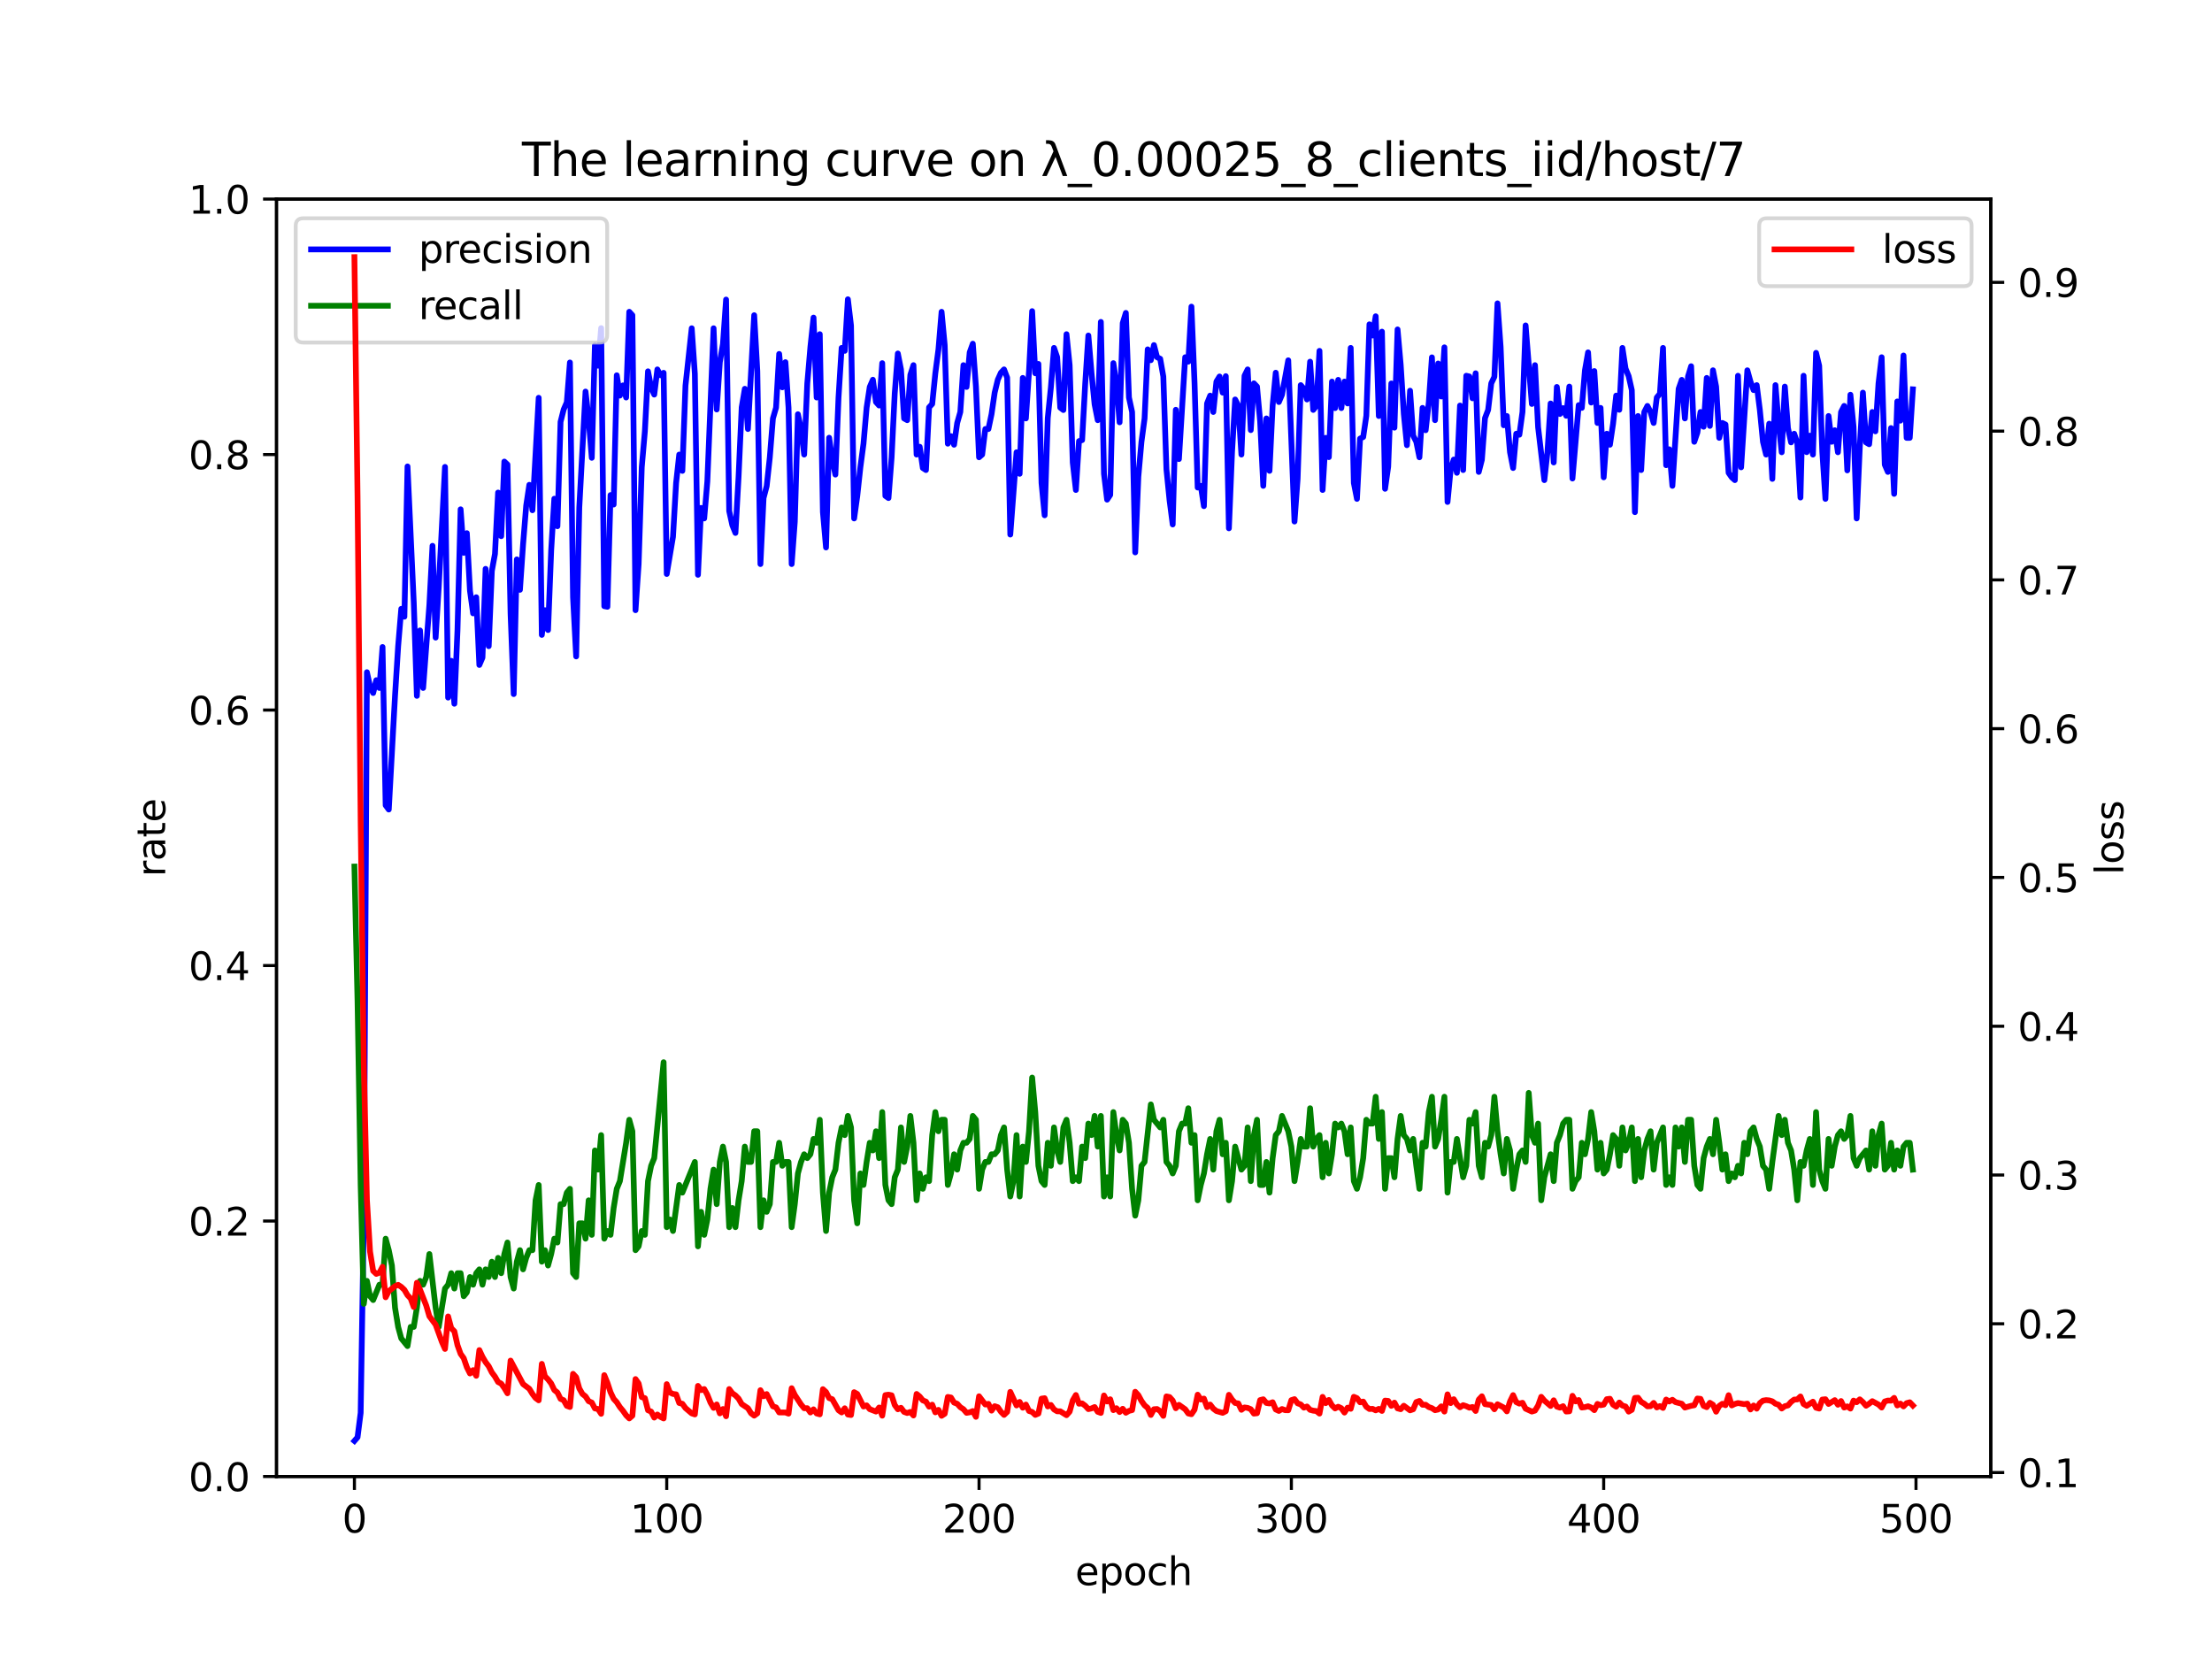 <?xml version="1.0" encoding="utf-8" standalone="no"?>
<!DOCTYPE svg PUBLIC "-//W3C//DTD SVG 1.1//EN"
  "http://www.w3.org/Graphics/SVG/1.1/DTD/svg11.dtd">
<svg xmlns:xlink="http://www.w3.org/1999/xlink" width="576pt" height="432pt" viewBox="0 0 576 432" xmlns="http://www.w3.org/2000/svg" version="1.1">
 <defs>
  <style type="text/css">*{stroke-linejoin: round; stroke-linecap: butt}</style>
 </defs>
 <g id="figure_1">
  <g id="patch_1">
   <path d="M 0 432 
L 576 432 
L 576 0 
L 0 0 
z
" style="fill: #ffffff"/>
  </g>
  <g id="axes_1">
   <g id="patch_2">
    <path d="M 72 384.48 
L 518.4 384.48 
L 518.4 51.84 
L 72 51.84 
z
" style="fill: #ffffff"/>
   </g>
   <g id="matplotlib.axis_1">
    <g id="xtick_1">
     <g id="line2d_1">
      <defs>
       <path id="me4426c4f60" d="M 0 0 
L 0 3.5 
" style="stroke: #000000; stroke-width: 0.8"/>
      </defs>
      <g>
       <use xlink:href="#me4426c4f60" x="92.291" y="384.48" style="stroke: #000000; stroke-width: 0.8"/>
      </g>
     </g>
     <g id="text_1">
      <!-- 0 -->
      <g transform="translate(89.11 399.078) scale(0.1 -0.1)">
       <defs>
        <path id="DejaVuSans-30" d="M 2034 4250 
Q 1547 4250 1301 3770 
Q 1056 3291 1056 2328 
Q 1056 1369 1301 889 
Q 1547 409 2034 409 
Q 2525 409 2770 889 
Q 3016 1369 3016 2328 
Q 3016 3291 2770 3770 
Q 2525 4250 2034 4250 
z
M 2034 4750 
Q 2819 4750 3233 4129 
Q 3647 3509 3647 2328 
Q 3647 1150 3233 529 
Q 2819 -91 2034 -91 
Q 1250 -91 836 529 
Q 422 1150 422 2328 
Q 422 3509 836 4129 
Q 1250 4750 2034 4750 
z
" transform="scale(0.016)"/>
       </defs>
       <use xlink:href="#DejaVuSans-30"/>
      </g>
     </g>
    </g>
    <g id="xtick_2">
     <g id="line2d_2">
      <g>
       <use xlink:href="#me4426c4f60" x="173.617" y="384.48" style="stroke: #000000; stroke-width: 0.8"/>
      </g>
     </g>
     <g id="text_2">
      <!-- 100 -->
      <g transform="translate(164.073 399.078) scale(0.1 -0.1)">
       <defs>
        <path id="DejaVuSans-31" d="M 794 531 
L 1825 531 
L 1825 4091 
L 703 3866 
L 703 4441 
L 1819 4666 
L 2450 4666 
L 2450 531 
L 3481 531 
L 3481 0 
L 794 0 
L 794 531 
z
" transform="scale(0.016)"/>
       </defs>
       <use xlink:href="#DejaVuSans-31"/>
       <use xlink:href="#DejaVuSans-30" x="63.623"/>
       <use xlink:href="#DejaVuSans-30" x="127.246"/>
      </g>
     </g>
    </g>
    <g id="xtick_3">
     <g id="line2d_3">
      <g>
       <use xlink:href="#me4426c4f60" x="254.943" y="384.48" style="stroke: #000000; stroke-width: 0.8"/>
      </g>
     </g>
     <g id="text_3">
      <!-- 200 -->
      <g transform="translate(245.4 399.078) scale(0.1 -0.1)">
       <defs>
        <path id="DejaVuSans-32" d="M 1228 531 
L 3431 531 
L 3431 0 
L 469 0 
L 469 531 
Q 828 903 1448 1529 
Q 2069 2156 2228 2338 
Q 2531 2678 2651 2914 
Q 2772 3150 2772 3378 
Q 2772 3750 2511 3984 
Q 2250 4219 1831 4219 
Q 1534 4219 1204 4116 
Q 875 4013 500 3803 
L 500 4441 
Q 881 4594 1212 4672 
Q 1544 4750 1819 4750 
Q 2544 4750 2975 4387 
Q 3406 4025 3406 3419 
Q 3406 3131 3298 2873 
Q 3191 2616 2906 2266 
Q 2828 2175 2409 1742 
Q 1991 1309 1228 531 
z
" transform="scale(0.016)"/>
       </defs>
       <use xlink:href="#DejaVuSans-32"/>
       <use xlink:href="#DejaVuSans-30" x="63.623"/>
       <use xlink:href="#DejaVuSans-30" x="127.246"/>
      </g>
     </g>
    </g>
    <g id="xtick_4">
     <g id="line2d_4">
      <g>
       <use xlink:href="#me4426c4f60" x="336.27" y="384.48" style="stroke: #000000; stroke-width: 0.8"/>
      </g>
     </g>
     <g id="text_4">
      <!-- 300 -->
      <g transform="translate(326.726 399.078) scale(0.1 -0.1)">
       <defs>
        <path id="DejaVuSans-33" d="M 2597 2516 
Q 3050 2419 3304 2112 
Q 3559 1806 3559 1356 
Q 3559 666 3084 287 
Q 2609 -91 1734 -91 
Q 1441 -91 1130 -33 
Q 819 25 488 141 
L 488 750 
Q 750 597 1062 519 
Q 1375 441 1716 441 
Q 2309 441 2620 675 
Q 2931 909 2931 1356 
Q 2931 1769 2642 2001 
Q 2353 2234 1838 2234 
L 1294 2234 
L 1294 2753 
L 1863 2753 
Q 2328 2753 2575 2939 
Q 2822 3125 2822 3475 
Q 2822 3834 2567 4026 
Q 2313 4219 1838 4219 
Q 1578 4219 1281 4162 
Q 984 4106 628 3988 
L 628 4550 
Q 988 4650 1302 4700 
Q 1616 4750 1894 4750 
Q 2613 4750 3031 4423 
Q 3450 4097 3450 3541 
Q 3450 3153 3228 2886 
Q 3006 2619 2597 2516 
z
" transform="scale(0.016)"/>
       </defs>
       <use xlink:href="#DejaVuSans-33"/>
       <use xlink:href="#DejaVuSans-30" x="63.623"/>
       <use xlink:href="#DejaVuSans-30" x="127.246"/>
      </g>
     </g>
    </g>
    <g id="xtick_5">
     <g id="line2d_5">
      <g>
       <use xlink:href="#me4426c4f60" x="417.596" y="384.48" style="stroke: #000000; stroke-width: 0.8"/>
      </g>
     </g>
     <g id="text_5">
      <!-- 400 -->
      <g transform="translate(408.052 399.078) scale(0.1 -0.1)">
       <defs>
        <path id="DejaVuSans-34" d="M 2419 4116 
L 825 1625 
L 2419 1625 
L 2419 4116 
z
M 2253 4666 
L 3047 4666 
L 3047 1625 
L 3713 1625 
L 3713 1100 
L 3047 1100 
L 3047 0 
L 2419 0 
L 2419 1100 
L 313 1100 
L 313 1709 
L 2253 4666 
z
" transform="scale(0.016)"/>
       </defs>
       <use xlink:href="#DejaVuSans-34"/>
       <use xlink:href="#DejaVuSans-30" x="63.623"/>
       <use xlink:href="#DejaVuSans-30" x="127.246"/>
      </g>
     </g>
    </g>
    <g id="xtick_6">
     <g id="line2d_6">
      <g>
       <use xlink:href="#me4426c4f60" x="498.922" y="384.48" style="stroke: #000000; stroke-width: 0.8"/>
      </g>
     </g>
     <g id="text_6">
      <!-- 500 -->
      <g transform="translate(489.379 399.078) scale(0.1 -0.1)">
       <defs>
        <path id="DejaVuSans-35" d="M 691 4666 
L 3169 4666 
L 3169 4134 
L 1269 4134 
L 1269 2991 
Q 1406 3038 1543 3061 
Q 1681 3084 1819 3084 
Q 2600 3084 3056 2656 
Q 3513 2228 3513 1497 
Q 3513 744 3044 326 
Q 2575 -91 1722 -91 
Q 1428 -91 1123 -41 
Q 819 9 494 109 
L 494 744 
Q 775 591 1075 516 
Q 1375 441 1709 441 
Q 2250 441 2565 725 
Q 2881 1009 2881 1497 
Q 2881 1984 2565 2268 
Q 2250 2553 1709 2553 
Q 1456 2553 1204 2497 
Q 953 2441 691 2322 
L 691 4666 
z
" transform="scale(0.016)"/>
       </defs>
       <use xlink:href="#DejaVuSans-35"/>
       <use xlink:href="#DejaVuSans-30" x="63.623"/>
       <use xlink:href="#DejaVuSans-30" x="127.246"/>
      </g>
     </g>
    </g>
    <g id="text_7">
     <!-- epoch -->
     <g transform="translate(279.972 412.757) scale(0.1 -0.1)">
      <defs>
       <path id="DejaVuSans-65" d="M 3597 1894 
L 3597 1613 
L 953 1613 
Q 991 1019 1311 708 
Q 1631 397 2203 397 
Q 2534 397 2845 478 
Q 3156 559 3463 722 
L 3463 178 
Q 3153 47 2828 -22 
Q 2503 -91 2169 -91 
Q 1331 -91 842 396 
Q 353 884 353 1716 
Q 353 2575 817 3079 
Q 1281 3584 2069 3584 
Q 2775 3584 3186 3129 
Q 3597 2675 3597 1894 
z
M 3022 2063 
Q 3016 2534 2758 2815 
Q 2500 3097 2075 3097 
Q 1594 3097 1305 2825 
Q 1016 2553 972 2059 
L 3022 2063 
z
" transform="scale(0.016)"/>
       <path id="DejaVuSans-70" d="M 1159 525 
L 1159 -1331 
L 581 -1331 
L 581 3500 
L 1159 3500 
L 1159 2969 
Q 1341 3281 1617 3432 
Q 1894 3584 2278 3584 
Q 2916 3584 3314 3078 
Q 3713 2572 3713 1747 
Q 3713 922 3314 415 
Q 2916 -91 2278 -91 
Q 1894 -91 1617 61 
Q 1341 213 1159 525 
z
M 3116 1747 
Q 3116 2381 2855 2742 
Q 2594 3103 2138 3103 
Q 1681 3103 1420 2742 
Q 1159 2381 1159 1747 
Q 1159 1113 1420 752 
Q 1681 391 2138 391 
Q 2594 391 2855 752 
Q 3116 1113 3116 1747 
z
" transform="scale(0.016)"/>
       <path id="DejaVuSans-6f" d="M 1959 3097 
Q 1497 3097 1228 2736 
Q 959 2375 959 1747 
Q 959 1119 1226 758 
Q 1494 397 1959 397 
Q 2419 397 2687 759 
Q 2956 1122 2956 1747 
Q 2956 2369 2687 2733 
Q 2419 3097 1959 3097 
z
M 1959 3584 
Q 2709 3584 3137 3096 
Q 3566 2609 3566 1747 
Q 3566 888 3137 398 
Q 2709 -91 1959 -91 
Q 1206 -91 779 398 
Q 353 888 353 1747 
Q 353 2609 779 3096 
Q 1206 3584 1959 3584 
z
" transform="scale(0.016)"/>
       <path id="DejaVuSans-63" d="M 3122 3366 
L 3122 2828 
Q 2878 2963 2633 3030 
Q 2388 3097 2138 3097 
Q 1578 3097 1268 2742 
Q 959 2388 959 1747 
Q 959 1106 1268 751 
Q 1578 397 2138 397 
Q 2388 397 2633 464 
Q 2878 531 3122 666 
L 3122 134 
Q 2881 22 2623 -34 
Q 2366 -91 2075 -91 
Q 1284 -91 818 406 
Q 353 903 353 1747 
Q 353 2603 823 3093 
Q 1294 3584 2113 3584 
Q 2378 3584 2631 3529 
Q 2884 3475 3122 3366 
z
" transform="scale(0.016)"/>
       <path id="DejaVuSans-68" d="M 3513 2113 
L 3513 0 
L 2938 0 
L 2938 2094 
Q 2938 2591 2744 2837 
Q 2550 3084 2163 3084 
Q 1697 3084 1428 2787 
Q 1159 2491 1159 1978 
L 1159 0 
L 581 0 
L 581 4863 
L 1159 4863 
L 1159 2956 
Q 1366 3272 1645 3428 
Q 1925 3584 2291 3584 
Q 2894 3584 3203 3211 
Q 3513 2838 3513 2113 
z
" transform="scale(0.016)"/>
      </defs>
      <use xlink:href="#DejaVuSans-65"/>
      <use xlink:href="#DejaVuSans-70" x="61.523"/>
      <use xlink:href="#DejaVuSans-6f" x="125"/>
      <use xlink:href="#DejaVuSans-63" x="186.182"/>
      <use xlink:href="#DejaVuSans-68" x="241.162"/>
     </g>
    </g>
   </g>
   <g id="matplotlib.axis_2">
    <g id="ytick_1">
     <g id="line2d_7">
      <defs>
       <path id="mf7fa16da0e" d="M 0 0 
L -3.5 0 
" style="stroke: #000000; stroke-width: 0.8"/>
      </defs>
      <g>
       <use xlink:href="#mf7fa16da0e" x="72" y="384.48" style="stroke: #000000; stroke-width: 0.8"/>
      </g>
     </g>
     <g id="text_8">
      <!-- 0.0 -->
      <g transform="translate(49.097 388.279) scale(0.1 -0.1)">
       <defs>
        <path id="DejaVuSans-2e" d="M 684 794 
L 1344 794 
L 1344 0 
L 684 0 
L 684 794 
z
" transform="scale(0.016)"/>
       </defs>
       <use xlink:href="#DejaVuSans-30"/>
       <use xlink:href="#DejaVuSans-2e" x="63.623"/>
       <use xlink:href="#DejaVuSans-30" x="95.41"/>
      </g>
     </g>
    </g>
    <g id="ytick_2">
     <g id="line2d_8">
      <g>
       <use xlink:href="#mf7fa16da0e" x="72" y="317.952" style="stroke: #000000; stroke-width: 0.8"/>
      </g>
     </g>
     <g id="text_9">
      <!-- 0.2 -->
      <g transform="translate(49.097 321.751) scale(0.1 -0.1)">
       <use xlink:href="#DejaVuSans-30"/>
       <use xlink:href="#DejaVuSans-2e" x="63.623"/>
       <use xlink:href="#DejaVuSans-32" x="95.41"/>
      </g>
     </g>
    </g>
    <g id="ytick_3">
     <g id="line2d_9">
      <g>
       <use xlink:href="#mf7fa16da0e" x="72" y="251.424" style="stroke: #000000; stroke-width: 0.8"/>
      </g>
     </g>
     <g id="text_10">
      <!-- 0.4 -->
      <g transform="translate(49.097 255.223) scale(0.1 -0.1)">
       <use xlink:href="#DejaVuSans-30"/>
       <use xlink:href="#DejaVuSans-2e" x="63.623"/>
       <use xlink:href="#DejaVuSans-34" x="95.41"/>
      </g>
     </g>
    </g>
    <g id="ytick_4">
     <g id="line2d_10">
      <g>
       <use xlink:href="#mf7fa16da0e" x="72" y="184.896" style="stroke: #000000; stroke-width: 0.8"/>
      </g>
     </g>
     <g id="text_11">
      <!-- 0.6 -->
      <g transform="translate(49.097 188.695) scale(0.1 -0.1)">
       <defs>
        <path id="DejaVuSans-36" d="M 2113 2584 
Q 1688 2584 1439 2293 
Q 1191 2003 1191 1497 
Q 1191 994 1439 701 
Q 1688 409 2113 409 
Q 2538 409 2786 701 
Q 3034 994 3034 1497 
Q 3034 2003 2786 2293 
Q 2538 2584 2113 2584 
z
M 3366 4563 
L 3366 3988 
Q 3128 4100 2886 4159 
Q 2644 4219 2406 4219 
Q 1781 4219 1451 3797 
Q 1122 3375 1075 2522 
Q 1259 2794 1537 2939 
Q 1816 3084 2150 3084 
Q 2853 3084 3261 2657 
Q 3669 2231 3669 1497 
Q 3669 778 3244 343 
Q 2819 -91 2113 -91 
Q 1303 -91 875 529 
Q 447 1150 447 2328 
Q 447 3434 972 4092 
Q 1497 4750 2381 4750 
Q 2619 4750 2861 4703 
Q 3103 4656 3366 4563 
z
" transform="scale(0.016)"/>
       </defs>
       <use xlink:href="#DejaVuSans-30"/>
       <use xlink:href="#DejaVuSans-2e" x="63.623"/>
       <use xlink:href="#DejaVuSans-36" x="95.41"/>
      </g>
     </g>
    </g>
    <g id="ytick_5">
     <g id="line2d_11">
      <g>
       <use xlink:href="#mf7fa16da0e" x="72" y="118.368" style="stroke: #000000; stroke-width: 0.8"/>
      </g>
     </g>
     <g id="text_12">
      <!-- 0.8 -->
      <g transform="translate(49.097 122.167) scale(0.1 -0.1)">
       <defs>
        <path id="DejaVuSans-38" d="M 2034 2216 
Q 1584 2216 1326 1975 
Q 1069 1734 1069 1313 
Q 1069 891 1326 650 
Q 1584 409 2034 409 
Q 2484 409 2743 651 
Q 3003 894 3003 1313 
Q 3003 1734 2745 1975 
Q 2488 2216 2034 2216 
z
M 1403 2484 
Q 997 2584 770 2862 
Q 544 3141 544 3541 
Q 544 4100 942 4425 
Q 1341 4750 2034 4750 
Q 2731 4750 3128 4425 
Q 3525 4100 3525 3541 
Q 3525 3141 3298 2862 
Q 3072 2584 2669 2484 
Q 3125 2378 3379 2068 
Q 3634 1759 3634 1313 
Q 3634 634 3220 271 
Q 2806 -91 2034 -91 
Q 1263 -91 848 271 
Q 434 634 434 1313 
Q 434 1759 690 2068 
Q 947 2378 1403 2484 
z
M 1172 3481 
Q 1172 3119 1398 2916 
Q 1625 2713 2034 2713 
Q 2441 2713 2670 2916 
Q 2900 3119 2900 3481 
Q 2900 3844 2670 4047 
Q 2441 4250 2034 4250 
Q 1625 4250 1398 4047 
Q 1172 3844 1172 3481 
z
" transform="scale(0.016)"/>
       </defs>
       <use xlink:href="#DejaVuSans-30"/>
       <use xlink:href="#DejaVuSans-2e" x="63.623"/>
       <use xlink:href="#DejaVuSans-38" x="95.41"/>
      </g>
     </g>
    </g>
    <g id="ytick_6">
     <g id="line2d_12">
      <g>
       <use xlink:href="#mf7fa16da0e" x="72" y="51.84" style="stroke: #000000; stroke-width: 0.8"/>
      </g>
     </g>
     <g id="text_13">
      <!-- 1.0 -->
      <g transform="translate(49.097 55.639) scale(0.1 -0.1)">
       <use xlink:href="#DejaVuSans-31"/>
       <use xlink:href="#DejaVuSans-2e" x="63.623"/>
       <use xlink:href="#DejaVuSans-30" x="95.41"/>
      </g>
     </g>
    </g>
    <g id="text_14">
     <!-- rate -->
     <g transform="translate(43.017 228.316) rotate(-90) scale(0.1 -0.1)">
      <defs>
       <path id="DejaVuSans-72" d="M 2631 2963 
Q 2534 3019 2420 3045 
Q 2306 3072 2169 3072 
Q 1681 3072 1420 2755 
Q 1159 2438 1159 1844 
L 1159 0 
L 581 0 
L 581 3500 
L 1159 3500 
L 1159 2956 
Q 1341 3275 1631 3429 
Q 1922 3584 2338 3584 
Q 2397 3584 2469 3576 
Q 2541 3569 2628 3553 
L 2631 2963 
z
" transform="scale(0.016)"/>
       <path id="DejaVuSans-61" d="M 2194 1759 
Q 1497 1759 1228 1600 
Q 959 1441 959 1056 
Q 959 750 1161 570 
Q 1363 391 1709 391 
Q 2188 391 2477 730 
Q 2766 1069 2766 1631 
L 2766 1759 
L 2194 1759 
z
M 3341 1997 
L 3341 0 
L 2766 0 
L 2766 531 
Q 2569 213 2275 61 
Q 1981 -91 1556 -91 
Q 1019 -91 701 211 
Q 384 513 384 1019 
Q 384 1609 779 1909 
Q 1175 2209 1959 2209 
L 2766 2209 
L 2766 2266 
Q 2766 2663 2505 2880 
Q 2244 3097 1772 3097 
Q 1472 3097 1187 3025 
Q 903 2953 641 2809 
L 641 3341 
Q 956 3463 1253 3523 
Q 1550 3584 1831 3584 
Q 2591 3584 2966 3190 
Q 3341 2797 3341 1997 
z
" transform="scale(0.016)"/>
       <path id="DejaVuSans-74" d="M 1172 4494 
L 1172 3500 
L 2356 3500 
L 2356 3053 
L 1172 3053 
L 1172 1153 
Q 1172 725 1289 603 
Q 1406 481 1766 481 
L 2356 481 
L 2356 0 
L 1766 0 
Q 1100 0 847 248 
Q 594 497 594 1153 
L 594 3053 
L 172 3053 
L 172 3500 
L 594 3500 
L 594 4494 
L 1172 4494 
z
" transform="scale(0.016)"/>
      </defs>
      <use xlink:href="#DejaVuSans-72"/>
      <use xlink:href="#DejaVuSans-61" x="41.113"/>
      <use xlink:href="#DejaVuSans-74" x="102.393"/>
      <use xlink:href="#DejaVuSans-65" x="141.602"/>
     </g>
    </g>
   </g>
   <g id="line2d_13">
    <path d="M 92.291 375.212 
L 93.104 374.26 
L 93.917 367.892 
L 94.731 317.655 
L 95.544 175.04 
L 96.357 178.768 
L 97.17 180.461 
L 97.984 177.12 
L 98.797 179.147 
L 99.61 168.48 
L 100.424 209.703 
L 101.237 210.801 
L 102.863 181.2 
L 103.677 168.264 
L 104.49 158.536 
L 105.303 160.588 
L 106.116 121.462 
L 107.743 156.884 
L 108.556 181.2 
L 109.369 164.16 
L 110.183 179.147 
L 111.809 157.502 
L 112.622 142.128 
L 113.436 166.03 
L 114.249 152.82 
L 115.876 121.587 
L 116.689 181.651 
L 117.502 172.071 
L 118.315 183.253 
L 119.129 164.106 
L 119.942 132.624 
L 120.755 143.956 
L 121.568 138.838 
L 122.382 153.85 
L 123.195 159.723 
L 124.008 155.52 
L 124.821 173.156 
L 125.635 171.249 
L 126.448 148.131 
L 127.261 168.264 
L 128.074 148.685 
L 128.888 144.24 
L 129.701 128.257 
L 130.514 139.62 
L 131.328 120.191 
L 132.141 120.96 
L 132.954 159.84 
L 133.767 180.738 
L 134.581 145.662 
L 135.394 153.589 
L 136.207 141.743 
L 137.02 131.674 
L 137.834 126.246 
L 138.647 132.868 
L 140.273 103.584 
L 141.087 165.329 
L 141.9 158.897 
L 142.713 164.056 
L 143.526 143.316 
L 144.34 129.867 
L 145.153 137.028 
L 145.966 109.859 
L 146.78 106.628 
L 147.593 104.76 
L 148.406 94.387 
L 149.219 155.52 
L 150.033 170.933 
L 150.846 132.132 
L 152.472 101.964 
L 153.286 109.192 
L 154.099 119.21 
L 154.912 89.955 
L 155.725 95.228 
L 156.539 85.44 
L 157.352 157.846 
L 158.165 158.002 
L 158.978 128.915 
L 159.792 131.384 
L 160.605 97.721 
L 161.418 103.015 
L 162.232 100.35 
L 163.045 103.512 
L 163.858 81.191 
L 164.671 82.08 
L 165.485 158.897 
L 166.298 146.88 
L 167.111 121.653 
L 167.924 112.32 
L 168.738 96.69 
L 169.551 100.861 
L 170.364 102.754 
L 171.177 96.192 
L 171.991 97.721 
L 172.804 97.079 
L 173.617 149.463 
L 175.244 139.779 
L 176.057 125.76 
L 176.87 118.368 
L 177.684 122.614 
L 178.497 100.428 
L 180.123 85.478 
L 180.937 97.359 
L 181.75 149.675 
L 182.563 132.258 
L 183.376 135 
L 184.19 125.33 
L 185.816 85.478 
L 186.629 106.628 
L 187.443 94.305 
L 188.256 89.562 
L 189.069 78.003 
L 189.882 133.066 
L 190.696 136.769 
L 191.509 138.78 
L 192.322 124.153 
L 193.136 106.075 
L 193.949 101.242 
L 194.762 111.715 
L 196.389 82.08 
L 197.202 96.618 
L 198.015 146.88 
L 198.828 129.692 
L 199.642 126.591 
L 200.455 119.116 
L 201.268 108.96 
L 202.081 106.149 
L 202.895 92.16 
L 203.708 100.861 
L 204.521 94.305 
L 205.334 106.149 
L 206.148 146.88 
L 206.961 135.875 
L 207.774 107.864 
L 208.588 111.715 
L 209.401 118.368 
L 210.214 99.85 
L 211.027 90.356 
L 211.841 82.704 
L 212.654 103.512 
L 213.467 87.023 
L 214.28 133.303 
L 215.094 142.56 
L 215.907 113.982 
L 216.72 119.726 
L 217.533 123.586 
L 218.347 103.512 
L 219.16 90.594 
L 219.973 91.362 
L 220.786 77.929 
L 221.6 84.775 
L 222.413 135 
L 223.226 129.198 
L 224.039 121.694 
L 224.853 115.537 
L 225.666 106.149 
L 226.479 100.758 
L 227.293 98.88 
L 228.106 104.689 
L 228.919 105.6 
L 229.732 94.564 
L 230.546 129.12 
L 231.359 129.692 
L 232.172 119.116 
L 232.985 102.459 
L 233.799 92.049 
L 234.612 96.192 
L 235.425 108.96 
L 236.238 109.412 
L 237.052 97.616 
L 237.865 95.083 
L 238.678 118.368 
L 239.491 116.331 
L 240.305 121.869 
L 241.118 122.4 
L 241.931 106.075 
L 242.745 105.188 
L 243.558 97.2 
L 244.371 90.974 
L 245.184 81.191 
L 245.998 89.856 
L 246.811 115.537 
L 247.624 113.567 
L 248.437 115.809 
L 249.251 110.138 
L 250.064 107.28 
L 250.877 95.083 
L 251.69 100.758 
L 252.504 91.757 
L 253.317 89.497 
L 254.13 100.668 
L 254.943 119.076 
L 255.757 118.368 
L 256.57 111.715 
L 257.383 111.715 
L 258.197 107.829 
L 259.01 102.24 
L 259.823 98.88 
L 260.636 97.053 
L 261.45 96.192 
L 262.263 98.338 
L 263.076 139.2 
L 264.703 117.769 
L 265.516 123.375 
L 266.329 98.41 
L 267.142 108.96 
L 267.956 96.618 
L 268.769 81.019 
L 269.582 97.2 
L 270.395 94.761 
L 271.209 125.76 
L 272.022 134.177 
L 272.835 108.864 
L 273.649 100.861 
L 274.462 90.594 
L 275.275 92.991 
L 276.088 106.149 
L 276.902 106.771 
L 277.715 87.023 
L 278.528 95.083 
L 279.341 120.426 
L 280.155 127.59 
L 280.968 114.867 
L 281.781 114.602 
L 282.594 99.85 
L 283.408 87.365 
L 284.221 97.053 
L 285.034 105.3 
L 285.847 109.412 
L 286.661 83.825 
L 287.474 123.375 
L 288.287 130.108 
L 289.101 128.872 
L 289.914 94.564 
L 290.727 99.817 
L 291.54 109.971 
L 292.354 84.135 
L 293.167 81.481 
L 293.98 103.512 
L 294.793 107.28 
L 295.607 143.847 
L 296.42 124.153 
L 297.233 115.042 
L 298.046 108.96 
L 298.86 90.974 
L 299.673 93.795 
L 300.486 89.856 
L 301.299 93.024 
L 302.113 93.42 
L 302.926 98.04 
L 303.739 122.206 
L 304.553 130.293 
L 305.366 136.569 
L 306.179 106.708 
L 306.992 119.545 
L 308.619 93.024 
L 309.432 94.176 
L 310.245 79.852 
L 311.059 99.817 
L 311.872 126.952 
L 312.685 126.514 
L 313.498 131.802 
L 314.312 105.062 
L 315.125 103.015 
L 315.938 107.28 
L 316.751 99.36 
L 317.565 98.04 
L 318.378 102.24 
L 319.191 97.949 
L 320.005 137.572 
L 320.818 117.675 
L 321.631 104.019 
L 322.444 105.6 
L 323.258 118.368 
L 324.071 97.843 
L 324.884 96.192 
L 325.697 111.998 
L 326.511 99.817 
L 327.324 100.668 
L 328.137 109.69 
L 328.95 126.514 
L 329.764 108.96 
L 330.577 122.614 
L 331.39 105.6 
L 332.203 97.053 
L 333.017 104.689 
L 333.83 102.785 
L 335.457 93.824 
L 337.083 135.807 
L 337.896 124.704 
L 338.71 100.283 
L 339.523 101.242 
L 340.336 104.019 
L 341.149 94.176 
L 341.963 106.742 
L 342.776 105.696 
L 343.589 91.362 
L 344.402 127.59 
L 345.216 114.016 
L 346.029 119.04 
L 346.842 99.36 
L 347.655 106.272 
L 348.469 98.912 
L 349.282 106.272 
L 350.095 99.36 
L 350.909 105.062 
L 351.722 90.594 
L 352.535 125.76 
L 353.348 129.909 
L 354.162 114.21 
L 354.975 113.802 
L 355.788 108.27 
L 356.601 84.452 
L 357.415 87.365 
L 358.228 82.357 
L 359.041 108.326 
L 359.854 86.359 
L 360.668 127.284 
L 361.481 121.536 
L 362.294 99.85 
L 363.107 111.365 
L 363.921 85.783 
L 364.734 94.96 
L 365.547 107.798 
L 366.361 115.927 
L 367.174 101.736 
L 367.987 113.44 
L 368.8 115.042 
L 369.614 119.076 
L 370.427 106.214 
L 371.24 112.032 
L 372.053 104.827 
L 372.867 93.052 
L 373.68 109.412 
L 374.493 94.655 
L 375.306 103.248 
L 376.12 90.45 
L 376.933 130.713 
L 377.746 122.206 
L 378.559 119.66 
L 379.373 123.12 
L 380.186 105.6 
L 380.999 122.4 
L 381.812 97.843 
L 382.626 98.04 
L 383.439 103.72 
L 384.252 97.2 
L 385.066 122.889 
L 385.879 119.726 
L 386.692 108.864 
L 387.505 106.742 
L 388.319 99.817 
L 389.132 98.12 
L 389.945 78.994 
L 390.758 90.356 
L 391.572 110.745 
L 392.385 108.326 
L 393.198 117.74 
L 394.011 121.869 
L 394.825 112.937 
L 395.638 113.201 
L 396.451 107.28 
L 397.264 84.738 
L 398.891 105.188 
L 399.704 95.083 
L 400.518 111.24 
L 402.144 125.021 
L 402.957 117.709 
L 403.771 105.062 
L 404.584 120.426 
L 405.397 100.758 
L 406.21 107.798 
L 407.024 106.272 
L 407.837 108.27 
L 408.65 100.668 
L 409.463 124.605 
L 411.09 105.492 
L 411.903 106.214 
L 412.716 96.421 
L 413.53 91.757 
L 414.343 104.827 
L 415.156 96.618 
L 415.97 110.138 
L 416.783 106.214 
L 417.596 124.296 
L 418.409 112.937 
L 419.223 115.809 
L 420.036 110.36 
L 420.849 103.015 
L 421.662 106.708 
L 422.476 90.594 
L 423.289 95.966 
L 424.102 97.949 
L 424.915 101.581 
L 425.729 133.369 
L 426.542 108.326 
L 427.355 122.4 
L 428.168 107.28 
L 428.982 105.696 
L 429.795 107.28 
L 430.608 110.138 
L 431.422 103.512 
L 432.235 102.528 
L 433.048 90.594 
L 433.861 121.14 
L 434.675 116.996 
L 435.488 126.514 
L 437.114 101.242 
L 437.928 98.912 
L 438.741 108.96 
L 439.554 98.04 
L 440.367 95.363 
L 441.181 115.042 
L 441.994 112.645 
L 442.807 107.28 
L 443.62 111.122 
L 444.434 98.41 
L 445.247 110.907 
L 446.06 96.421 
L 446.874 100.668 
L 447.687 114.016 
L 448.5 110.138 
L 449.313 110.541 
L 450.127 123.12 
L 450.94 124.296 
L 451.753 125.021 
L 452.566 97.843 
L 453.38 121.694 
L 455.006 96.421 
L 455.819 99.36 
L 456.633 101.581 
L 457.446 100.283 
L 458.259 106.742 
L 459.072 115.042 
L 459.886 118.368 
L 460.699 110.326 
L 461.512 124.704 
L 462.326 100.283 
L 463.139 110.198 
L 463.952 117.769 
L 464.765 100.668 
L 465.579 111.464 
L 466.392 115.2 
L 467.205 112.937 
L 468.018 115.378 
L 468.832 129.56 
L 469.645 97.843 
L 470.458 117.74 
L 471.271 113.44 
L 472.085 118.368 
L 472.898 91.88 
L 473.711 95.228 
L 474.524 117.675 
L 475.338 129.909 
L 476.151 108.326 
L 476.964 115.042 
L 477.778 112.032 
L 478.591 117.769 
L 479.404 107.28 
L 480.217 105.696 
L 481.031 122.489 
L 481.844 102.785 
L 482.657 111.122 
L 483.47 135 
L 484.284 116.43 
L 485.097 102.24 
L 485.91 115.2 
L 486.723 115.68 
L 487.537 107.28 
L 488.35 112.32 
L 489.163 99.817 
L 489.976 93.024 
L 490.79 121.003 
L 491.603 122.889 
L 492.416 111.464 
L 493.23 128.603 
L 494.043 104.535 
L 494.856 109.543 
L 495.669 92.571 
L 496.483 114.016 
L 497.296 114.016 
L 498.109 101.382 
L 498.109 101.382 
" clip-path="url(#p91f4daa653)" style="fill: none; stroke: #0000ff; stroke-width: 1.5; stroke-linecap: square"/>
   </g>
   <g id="line2d_14">
    <path d="M 92.291 225.652 
L 93.104 260.614 
L 93.917 308.562 
L 94.731 339.529 
L 95.544 333.535 
L 96.357 337.531 
L 97.17 338.53 
L 98.797 334.534 
L 99.61 334.534 
L 100.424 322.547 
L 101.237 325.544 
L 102.05 329.539 
L 102.863 340.528 
L 103.677 345.522 
L 104.49 348.519 
L 106.116 350.517 
L 106.93 345.522 
L 107.743 345.522 
L 108.556 340.528 
L 109.369 333.535 
L 110.183 334.534 
L 110.996 332.536 
L 111.809 326.543 
L 113.436 340.528 
L 114.249 345.522 
L 115.876 335.533 
L 116.689 334.534 
L 117.502 331.537 
L 118.315 335.533 
L 119.129 331.537 
L 119.942 331.537 
L 120.755 337.531 
L 121.568 336.532 
L 122.382 332.536 
L 123.195 334.534 
L 124.008 331.537 
L 124.821 330.538 
L 125.635 334.534 
L 126.448 330.538 
L 127.261 332.536 
L 128.074 328.541 
L 128.888 332.536 
L 129.701 327.542 
L 130.514 331.537 
L 131.328 326.543 
L 132.141 323.546 
L 132.954 332.536 
L 133.767 335.533 
L 134.581 328.541 
L 135.394 325.544 
L 136.207 330.538 
L 137.02 327.542 
L 137.834 325.544 
L 138.647 325.544 
L 139.46 312.558 
L 140.273 308.562 
L 141.087 328.541 
L 141.9 325.544 
L 142.713 329.539 
L 143.526 326.543 
L 144.34 322.547 
L 145.153 323.546 
L 145.966 313.557 
L 146.78 313.557 
L 147.593 310.56 
L 148.406 309.561 
L 149.219 331.537 
L 150.033 332.536 
L 150.846 318.551 
L 151.659 318.551 
L 152.472 322.547 
L 153.286 312.558 
L 154.099 321.548 
L 154.912 299.572 
L 155.725 304.566 
L 156.539 295.576 
L 157.352 322.547 
L 158.165 320.549 
L 158.978 321.548 
L 159.792 314.556 
L 160.605 309.561 
L 161.418 307.563 
L 163.045 297.574 
L 163.858 291.581 
L 164.671 294.577 
L 165.485 325.544 
L 166.298 324.545 
L 167.111 320.549 
L 167.924 321.548 
L 168.738 307.563 
L 169.551 303.568 
L 170.364 301.57 
L 172.804 276.597 
L 173.617 319.55 
L 174.43 317.552 
L 175.244 320.549 
L 176.87 308.562 
L 177.684 310.56 
L 180.937 302.569 
L 181.75 324.545 
L 182.563 315.555 
L 183.376 321.548 
L 184.19 317.552 
L 185.003 309.561 
L 185.816 304.566 
L 186.629 313.557 
L 187.443 302.569 
L 188.256 298.573 
L 189.069 302.569 
L 189.882 319.55 
L 190.696 314.556 
L 191.509 319.55 
L 192.322 312.558 
L 193.136 307.563 
L 193.949 298.573 
L 194.762 302.569 
L 195.575 302.569 
L 196.389 294.577 
L 197.202 294.577 
L 198.015 319.55 
L 198.828 312.558 
L 199.642 315.555 
L 200.455 313.557 
L 201.268 302.569 
L 202.081 302.569 
L 202.895 297.574 
L 203.708 303.568 
L 204.521 302.569 
L 205.334 302.569 
L 206.148 319.55 
L 206.961 313.557 
L 207.774 305.565 
L 208.588 302.569 
L 209.401 300.571 
L 210.214 301.57 
L 211.027 300.571 
L 211.841 296.575 
L 212.654 297.574 
L 213.467 291.581 
L 214.28 310.56 
L 215.094 320.549 
L 215.907 310.56 
L 216.72 306.564 
L 217.533 304.566 
L 218.347 297.574 
L 219.16 293.578 
L 219.973 295.576 
L 220.786 290.582 
L 221.6 293.578 
L 222.413 312.558 
L 223.226 318.551 
L 224.039 305.565 
L 224.853 308.562 
L 225.666 302.569 
L 226.479 297.574 
L 227.293 299.572 
L 228.106 294.577 
L 228.919 301.57 
L 229.732 289.583 
L 230.546 308.562 
L 231.359 312.558 
L 232.172 313.557 
L 232.985 306.564 
L 233.799 304.566 
L 234.612 293.578 
L 235.425 302.569 
L 236.238 298.573 
L 237.052 290.582 
L 237.865 297.574 
L 238.678 312.558 
L 239.491 305.565 
L 240.305 309.561 
L 241.118 306.564 
L 241.931 307.563 
L 242.745 295.576 
L 243.558 289.583 
L 244.371 294.577 
L 245.184 291.581 
L 245.998 291.581 
L 246.811 308.562 
L 247.624 305.565 
L 248.437 300.571 
L 249.251 304.566 
L 250.064 299.572 
L 250.877 297.574 
L 251.69 297.574 
L 252.504 296.575 
L 253.317 290.582 
L 254.13 291.581 
L 254.943 309.561 
L 255.757 304.566 
L 256.57 302.569 
L 257.383 302.569 
L 258.197 300.571 
L 259.01 300.571 
L 259.823 299.572 
L 260.636 295.576 
L 261.45 293.578 
L 262.263 304.566 
L 263.076 311.559 
L 263.889 307.563 
L 264.703 295.576 
L 265.516 311.559 
L 266.329 298.573 
L 267.142 302.569 
L 267.956 294.577 
L 268.769 280.592 
L 269.582 289.583 
L 270.395 303.568 
L 271.209 307.563 
L 272.022 308.562 
L 272.835 297.574 
L 273.649 303.568 
L 274.462 293.578 
L 275.275 299.572 
L 276.088 302.569 
L 276.902 293.578 
L 277.715 291.581 
L 278.528 297.574 
L 279.341 307.563 
L 280.155 306.564 
L 280.968 307.563 
L 281.781 298.573 
L 282.594 301.57 
L 283.408 292.579 
L 284.221 295.576 
L 285.034 290.582 
L 285.847 298.573 
L 286.661 290.582 
L 287.474 311.559 
L 288.287 306.564 
L 289.101 311.559 
L 289.914 289.583 
L 290.727 295.576 
L 291.54 299.572 
L 292.354 291.581 
L 293.167 292.579 
L 293.98 297.574 
L 294.793 309.561 
L 295.607 316.554 
L 296.42 312.558 
L 297.233 303.568 
L 298.046 302.569 
L 299.673 287.585 
L 300.486 291.581 
L 302.113 293.578 
L 302.926 291.581 
L 303.739 302.569 
L 304.553 303.568 
L 305.366 305.565 
L 306.179 303.568 
L 306.992 294.577 
L 307.806 292.579 
L 308.619 292.579 
L 309.432 288.584 
L 310.245 297.574 
L 311.059 295.576 
L 311.872 312.558 
L 312.685 308.562 
L 313.498 305.565 
L 314.312 300.571 
L 315.125 296.575 
L 315.938 304.566 
L 316.751 294.577 
L 317.565 291.581 
L 318.378 300.571 
L 319.191 297.574 
L 320.005 312.558 
L 320.818 307.563 
L 321.631 298.573 
L 323.258 304.566 
L 324.071 303.568 
L 324.884 293.578 
L 325.697 307.563 
L 326.511 295.576 
L 327.324 291.581 
L 328.137 308.562 
L 328.95 308.562 
L 329.764 302.569 
L 330.577 310.56 
L 331.39 301.57 
L 332.203 295.576 
L 333.017 294.577 
L 333.83 290.582 
L 335.457 294.577 
L 336.27 298.573 
L 337.083 307.563 
L 337.896 302.569 
L 338.71 296.575 
L 339.523 298.573 
L 340.336 298.573 
L 341.149 288.584 
L 341.963 298.573 
L 342.776 296.575 
L 343.589 295.576 
L 344.402 306.564 
L 345.216 297.574 
L 346.029 305.565 
L 346.842 300.571 
L 347.655 292.579 
L 348.469 293.578 
L 349.282 292.579 
L 350.095 294.577 
L 350.909 300.571 
L 351.722 293.578 
L 352.535 307.563 
L 353.348 309.561 
L 354.162 306.564 
L 354.975 301.57 
L 355.788 291.581 
L 356.601 292.579 
L 357.415 292.579 
L 358.228 285.587 
L 359.041 296.575 
L 359.854 289.583 
L 360.668 309.561 
L 361.481 301.57 
L 362.294 301.57 
L 363.107 306.564 
L 363.921 296.575 
L 364.734 290.582 
L 365.547 295.576 
L 366.361 296.575 
L 367.174 299.572 
L 367.987 296.575 
L 368.8 303.568 
L 369.614 309.561 
L 370.427 297.574 
L 371.24 298.573 
L 372.053 289.583 
L 372.867 285.587 
L 373.68 298.573 
L 374.493 296.575 
L 375.306 291.581 
L 376.12 285.587 
L 376.933 310.56 
L 377.746 302.569 
L 378.559 302.569 
L 379.373 296.575 
L 380.999 306.564 
L 381.812 303.568 
L 382.626 291.581 
L 383.439 292.579 
L 384.252 289.583 
L 385.066 303.568 
L 385.879 306.564 
L 386.692 297.574 
L 387.505 298.573 
L 388.319 295.576 
L 389.132 285.587 
L 389.945 294.577 
L 390.758 300.571 
L 391.572 305.565 
L 392.385 296.575 
L 393.198 299.572 
L 394.011 309.561 
L 394.825 304.566 
L 395.638 300.571 
L 396.451 299.572 
L 397.264 302.569 
L 398.078 284.588 
L 398.891 295.576 
L 399.704 297.574 
L 400.518 292.579 
L 401.331 312.558 
L 402.144 306.564 
L 403.771 300.571 
L 404.584 307.563 
L 405.397 297.574 
L 406.21 295.576 
L 407.024 292.579 
L 407.837 291.581 
L 408.65 291.581 
L 409.463 309.561 
L 410.277 307.563 
L 411.09 306.564 
L 411.903 297.574 
L 412.716 300.571 
L 413.53 296.575 
L 414.343 289.583 
L 415.156 294.577 
L 415.97 304.566 
L 416.783 297.574 
L 417.596 305.565 
L 418.409 304.566 
L 419.223 300.571 
L 420.036 295.576 
L 420.849 296.575 
L 421.662 303.568 
L 422.476 293.578 
L 423.289 299.572 
L 424.102 297.574 
L 424.915 293.578 
L 425.729 307.563 
L 426.542 296.575 
L 427.355 306.564 
L 428.168 299.572 
L 428.982 296.575 
L 429.795 294.577 
L 430.608 304.566 
L 431.422 297.574 
L 433.048 293.578 
L 433.861 308.562 
L 434.675 306.564 
L 435.488 308.562 
L 436.301 293.578 
L 437.114 298.573 
L 437.928 293.578 
L 438.741 302.569 
L 439.554 291.581 
L 440.367 291.581 
L 441.181 303.568 
L 441.994 308.562 
L 442.807 309.561 
L 443.62 301.57 
L 444.434 298.573 
L 445.247 296.575 
L 446.06 300.571 
L 446.874 291.581 
L 447.687 297.574 
L 448.5 304.566 
L 449.313 300.571 
L 450.127 307.563 
L 450.94 305.565 
L 451.753 306.564 
L 452.566 303.568 
L 453.38 305.565 
L 454.193 297.574 
L 455.006 300.571 
L 455.819 294.577 
L 456.633 293.578 
L 457.446 296.575 
L 458.259 298.573 
L 459.072 303.568 
L 459.886 304.566 
L 460.699 309.561 
L 461.512 302.569 
L 463.139 290.582 
L 463.952 295.576 
L 464.765 291.581 
L 465.579 297.574 
L 466.392 299.572 
L 467.205 304.566 
L 468.018 312.558 
L 468.832 302.569 
L 469.645 303.568 
L 470.458 299.572 
L 471.271 296.575 
L 472.085 308.562 
L 472.898 289.583 
L 473.711 304.566 
L 474.524 307.563 
L 475.338 309.561 
L 476.151 296.575 
L 476.964 303.568 
L 477.778 298.573 
L 478.591 295.576 
L 479.404 294.577 
L 480.217 296.575 
L 481.031 295.576 
L 481.844 290.582 
L 482.657 301.57 
L 483.47 303.568 
L 484.284 301.57 
L 485.91 299.572 
L 486.723 304.566 
L 487.537 294.577 
L 488.35 303.568 
L 489.163 295.576 
L 489.976 292.579 
L 490.79 304.566 
L 491.603 303.568 
L 492.416 297.574 
L 493.23 304.566 
L 494.043 299.572 
L 494.856 303.568 
L 495.669 298.573 
L 496.483 297.574 
L 497.296 297.574 
L 498.109 304.566 
L 498.109 304.566 
" clip-path="url(#p91f4daa653)" style="fill: none; stroke: #008000; stroke-width: 1.5; stroke-linecap: square"/>
   </g>
   <g id="patch_3">
    <path d="M 72 384.48 
L 72 51.84 
" style="fill: none; stroke: #000000; stroke-width: 0.8; stroke-linejoin: miter; stroke-linecap: square"/>
   </g>
   <g id="patch_4">
    <path d="M 518.4 384.48 
L 518.4 51.84 
" style="fill: none; stroke: #000000; stroke-width: 0.8; stroke-linejoin: miter; stroke-linecap: square"/>
   </g>
   <g id="patch_5">
    <path d="M 72 384.48 
L 518.4 384.48 
" style="fill: none; stroke: #000000; stroke-width: 0.8; stroke-linejoin: miter; stroke-linecap: square"/>
   </g>
   <g id="patch_6">
    <path d="M 72 51.84 
L 518.4 51.84 
" style="fill: none; stroke: #000000; stroke-width: 0.8; stroke-linejoin: miter; stroke-linecap: square"/>
   </g>
   <g id="legend_1">
    <g id="patch_7">
     <path d="M 79 89.196 
L 156.108 89.196 
Q 158.108 89.196 158.108 87.196 
L 158.108 58.84 
Q 158.108 56.84 156.108 56.84 
L 79 56.84 
Q 77 56.84 77 58.84 
L 77 87.196 
Q 77 89.196 79 89.196 
z
" style="fill: #ffffff; opacity: 0.8; stroke: #cccccc; stroke-linejoin: miter"/>
    </g>
    <g id="line2d_15">
     <path d="M 81 64.938 
L 91 64.938 
L 101 64.938 
" style="fill: none; stroke: #0000ff; stroke-width: 1.5; stroke-linecap: square"/>
    </g>
    <g id="text_15">
     <!-- precision -->
     <g transform="translate(109 68.438) scale(0.1 -0.1)">
      <defs>
       <path id="DejaVuSans-69" d="M 603 3500 
L 1178 3500 
L 1178 0 
L 603 0 
L 603 3500 
z
M 603 4863 
L 1178 4863 
L 1178 4134 
L 603 4134 
L 603 4863 
z
" transform="scale(0.016)"/>
       <path id="DejaVuSans-73" d="M 2834 3397 
L 2834 2853 
Q 2591 2978 2328 3040 
Q 2066 3103 1784 3103 
Q 1356 3103 1142 2972 
Q 928 2841 928 2578 
Q 928 2378 1081 2264 
Q 1234 2150 1697 2047 
L 1894 2003 
Q 2506 1872 2764 1633 
Q 3022 1394 3022 966 
Q 3022 478 2636 193 
Q 2250 -91 1575 -91 
Q 1294 -91 989 -36 
Q 684 19 347 128 
L 347 722 
Q 666 556 975 473 
Q 1284 391 1588 391 
Q 1994 391 2212 530 
Q 2431 669 2431 922 
Q 2431 1156 2273 1281 
Q 2116 1406 1581 1522 
L 1381 1569 
Q 847 1681 609 1914 
Q 372 2147 372 2553 
Q 372 3047 722 3315 
Q 1072 3584 1716 3584 
Q 2034 3584 2315 3537 
Q 2597 3491 2834 3397 
z
" transform="scale(0.016)"/>
       <path id="DejaVuSans-6e" d="M 3513 2113 
L 3513 0 
L 2938 0 
L 2938 2094 
Q 2938 2591 2744 2837 
Q 2550 3084 2163 3084 
Q 1697 3084 1428 2787 
Q 1159 2491 1159 1978 
L 1159 0 
L 581 0 
L 581 3500 
L 1159 3500 
L 1159 2956 
Q 1366 3272 1645 3428 
Q 1925 3584 2291 3584 
Q 2894 3584 3203 3211 
Q 3513 2838 3513 2113 
z
" transform="scale(0.016)"/>
      </defs>
      <use xlink:href="#DejaVuSans-70"/>
      <use xlink:href="#DejaVuSans-72" x="63.477"/>
      <use xlink:href="#DejaVuSans-65" x="102.34"/>
      <use xlink:href="#DejaVuSans-63" x="163.863"/>
      <use xlink:href="#DejaVuSans-69" x="218.844"/>
      <use xlink:href="#DejaVuSans-73" x="246.627"/>
      <use xlink:href="#DejaVuSans-69" x="298.727"/>
      <use xlink:href="#DejaVuSans-6f" x="326.51"/>
      <use xlink:href="#DejaVuSans-6e" x="387.691"/>
     </g>
    </g>
    <g id="line2d_16">
     <path d="M 81 79.617 
L 91 79.617 
L 101 79.617 
" style="fill: none; stroke: #008000; stroke-width: 1.5; stroke-linecap: square"/>
    </g>
    <g id="text_16">
     <!-- recall -->
     <g transform="translate(109 83.117) scale(0.1 -0.1)">
      <defs>
       <path id="DejaVuSans-6c" d="M 603 4863 
L 1178 4863 
L 1178 0 
L 603 0 
L 603 4863 
z
" transform="scale(0.016)"/>
      </defs>
      <use xlink:href="#DejaVuSans-72"/>
      <use xlink:href="#DejaVuSans-65" x="38.863"/>
      <use xlink:href="#DejaVuSans-63" x="100.387"/>
      <use xlink:href="#DejaVuSans-61" x="155.367"/>
      <use xlink:href="#DejaVuSans-6c" x="216.646"/>
      <use xlink:href="#DejaVuSans-6c" x="244.43"/>
     </g>
    </g>
   </g>
  </g>
  <g id="axes_2">
   <g id="matplotlib.axis_3">
    <g id="ytick_7">
     <g id="line2d_17">
      <defs>
       <path id="mc8a55f3024" d="M 0 0 
L 3.5 0 
" style="stroke: #000000; stroke-width: 0.8"/>
      </defs>
      <g>
       <use xlink:href="#mc8a55f3024" x="518.4" y="383.45" style="stroke: #000000; stroke-width: 0.8"/>
      </g>
     </g>
     <g id="text_17">
      <!-- 0.1 -->
      <g transform="translate(525.4 387.249) scale(0.1 -0.1)">
       <use xlink:href="#DejaVuSans-30"/>
       <use xlink:href="#DejaVuSans-2e" x="63.623"/>
       <use xlink:href="#DejaVuSans-31" x="95.41"/>
      </g>
     </g>
    </g>
    <g id="ytick_8">
     <g id="line2d_18">
      <g>
       <use xlink:href="#mc8a55f3024" x="518.4" y="344.709" style="stroke: #000000; stroke-width: 0.8"/>
      </g>
     </g>
     <g id="text_18">
      <!-- 0.2 -->
      <g transform="translate(525.4 348.508) scale(0.1 -0.1)">
       <use xlink:href="#DejaVuSans-30"/>
       <use xlink:href="#DejaVuSans-2e" x="63.623"/>
       <use xlink:href="#DejaVuSans-32" x="95.41"/>
      </g>
     </g>
    </g>
    <g id="ytick_9">
     <g id="line2d_19">
      <g>
       <use xlink:href="#mc8a55f3024" x="518.4" y="305.968" style="stroke: #000000; stroke-width: 0.8"/>
      </g>
     </g>
     <g id="text_19">
      <!-- 0.3 -->
      <g transform="translate(525.4 309.767) scale(0.1 -0.1)">
       <use xlink:href="#DejaVuSans-30"/>
       <use xlink:href="#DejaVuSans-2e" x="63.623"/>
       <use xlink:href="#DejaVuSans-33" x="95.41"/>
      </g>
     </g>
    </g>
    <g id="ytick_10">
     <g id="line2d_20">
      <g>
       <use xlink:href="#mc8a55f3024" x="518.4" y="267.227" style="stroke: #000000; stroke-width: 0.8"/>
      </g>
     </g>
     <g id="text_20">
      <!-- 0.4 -->
      <g transform="translate(525.4 271.026) scale(0.1 -0.1)">
       <use xlink:href="#DejaVuSans-30"/>
       <use xlink:href="#DejaVuSans-2e" x="63.623"/>
       <use xlink:href="#DejaVuSans-34" x="95.41"/>
      </g>
     </g>
    </g>
    <g id="ytick_11">
     <g id="line2d_21">
      <g>
       <use xlink:href="#mc8a55f3024" x="518.4" y="228.486" style="stroke: #000000; stroke-width: 0.8"/>
      </g>
     </g>
     <g id="text_21">
      <!-- 0.5 -->
      <g transform="translate(525.4 232.285) scale(0.1 -0.1)">
       <use xlink:href="#DejaVuSans-30"/>
       <use xlink:href="#DejaVuSans-2e" x="63.623"/>
       <use xlink:href="#DejaVuSans-35" x="95.41"/>
      </g>
     </g>
    </g>
    <g id="ytick_12">
     <g id="line2d_22">
      <g>
       <use xlink:href="#mc8a55f3024" x="518.4" y="189.744" style="stroke: #000000; stroke-width: 0.8"/>
      </g>
     </g>
     <g id="text_22">
      <!-- 0.6 -->
      <g transform="translate(525.4 193.544) scale(0.1 -0.1)">
       <use xlink:href="#DejaVuSans-30"/>
       <use xlink:href="#DejaVuSans-2e" x="63.623"/>
       <use xlink:href="#DejaVuSans-36" x="95.41"/>
      </g>
     </g>
    </g>
    <g id="ytick_13">
     <g id="line2d_23">
      <g>
       <use xlink:href="#mc8a55f3024" x="518.4" y="151.003" style="stroke: #000000; stroke-width: 0.8"/>
      </g>
     </g>
     <g id="text_23">
      <!-- 0.7 -->
      <g transform="translate(525.4 154.803) scale(0.1 -0.1)">
       <defs>
        <path id="DejaVuSans-37" d="M 525 4666 
L 3525 4666 
L 3525 4397 
L 1831 0 
L 1172 0 
L 2766 4134 
L 525 4134 
L 525 4666 
z
" transform="scale(0.016)"/>
       </defs>
       <use xlink:href="#DejaVuSans-30"/>
       <use xlink:href="#DejaVuSans-2e" x="63.623"/>
       <use xlink:href="#DejaVuSans-37" x="95.41"/>
      </g>
     </g>
    </g>
    <g id="ytick_14">
     <g id="line2d_24">
      <g>
       <use xlink:href="#mc8a55f3024" x="518.4" y="112.262" style="stroke: #000000; stroke-width: 0.8"/>
      </g>
     </g>
     <g id="text_24">
      <!-- 0.8 -->
      <g transform="translate(525.4 116.061) scale(0.1 -0.1)">
       <use xlink:href="#DejaVuSans-30"/>
       <use xlink:href="#DejaVuSans-2e" x="63.623"/>
       <use xlink:href="#DejaVuSans-38" x="95.41"/>
      </g>
     </g>
    </g>
    <g id="ytick_15">
     <g id="line2d_25">
      <g>
       <use xlink:href="#mc8a55f3024" x="518.4" y="73.521" style="stroke: #000000; stroke-width: 0.8"/>
      </g>
     </g>
     <g id="text_25">
      <!-- 0.9 -->
      <g transform="translate(525.4 77.32) scale(0.1 -0.1)">
       <defs>
        <path id="DejaVuSans-39" d="M 703 97 
L 703 672 
Q 941 559 1184 500 
Q 1428 441 1663 441 
Q 2288 441 2617 861 
Q 2947 1281 2994 2138 
Q 2813 1869 2534 1725 
Q 2256 1581 1919 1581 
Q 1219 1581 811 2004 
Q 403 2428 403 3163 
Q 403 3881 828 4315 
Q 1253 4750 1959 4750 
Q 2769 4750 3195 4129 
Q 3622 3509 3622 2328 
Q 3622 1225 3098 567 
Q 2575 -91 1691 -91 
Q 1453 -91 1209 -44 
Q 966 3 703 97 
z
M 1959 2075 
Q 2384 2075 2632 2365 
Q 2881 2656 2881 3163 
Q 2881 3666 2632 3958 
Q 2384 4250 1959 4250 
Q 1534 4250 1286 3958 
Q 1038 3666 1038 3163 
Q 1038 2656 1286 2365 
Q 1534 2075 1959 2075 
z
" transform="scale(0.016)"/>
       </defs>
       <use xlink:href="#DejaVuSans-30"/>
       <use xlink:href="#DejaVuSans-2e" x="63.623"/>
       <use xlink:href="#DejaVuSans-39" x="95.41"/>
      </g>
     </g>
    </g>
    <g id="text_26">
     <!-- loss -->
     <g transform="translate(552.902 227.818) rotate(-90) scale(0.1 -0.1)">
      <use xlink:href="#DejaVuSans-6c"/>
      <use xlink:href="#DejaVuSans-6f" x="27.783"/>
      <use xlink:href="#DejaVuSans-73" x="88.965"/>
      <use xlink:href="#DejaVuSans-73" x="141.064"/>
     </g>
    </g>
   </g>
   <g id="line2d_26">
    <path d="M 92.291 66.96 
L 93.104 129.422 
L 93.917 213.862 
L 94.731 276.862 
L 95.544 312.46 
L 96.357 325.893 
L 97.17 330.941 
L 97.984 331.716 
L 98.797 331.415 
L 99.61 329.871 
L 100.424 337.81 
L 101.237 336.211 
L 102.863 334.922 
L 103.677 334.57 
L 104.49 335.1 
L 105.303 335.871 
L 106.116 337.262 
L 106.93 338.113 
L 107.743 340.34 
L 108.556 334.024 
L 109.369 335.802 
L 110.996 339.988 
L 111.809 342.753 
L 113.436 344.932 
L 115.062 349.418 
L 115.876 351.259 
L 116.689 342.796 
L 117.502 345.849 
L 118.315 346.666 
L 119.129 350.277 
L 119.942 352.535 
L 120.755 353.668 
L 121.568 356.032 
L 122.382 357.654 
L 123.195 356.783 
L 124.008 358.254 
L 124.821 351.56 
L 125.635 353.31 
L 126.448 354.706 
L 127.261 355.766 
L 128.074 357.375 
L 128.888 358.469 
L 129.701 359.873 
L 130.514 360.29 
L 131.328 361.441 
L 132.141 362.804 
L 132.954 354.296 
L 136.207 360.412 
L 137.834 361.637 
L 138.647 362.972 
L 139.46 364.04 
L 140.273 364.643 
L 141.087 355.145 
L 141.9 358.384 
L 142.713 359.2 
L 143.526 360.255 
L 144.34 361.959 
L 145.153 362.61 
L 145.966 364.264 
L 146.78 364.609 
L 147.593 366.075 
L 148.406 366.381 
L 149.219 357.744 
L 150.033 358.625 
L 150.846 361.545 
L 151.659 362.98 
L 152.472 363.62 
L 153.286 364.871 
L 154.099 365.219 
L 154.912 366.752 
L 155.725 366.907 
L 156.539 368.15 
L 157.352 358.084 
L 158.165 360.072 
L 158.978 362.532 
L 159.792 364.248 
L 160.605 365.134 
L 161.418 366.404 
L 162.232 367.376 
L 163.045 368.538 
L 163.858 369.352 
L 164.671 368.638 
L 165.485 359.105 
L 166.298 360.248 
L 167.111 363.808 
L 167.924 364.077 
L 168.738 367.231 
L 169.551 367.573 
L 170.364 369.135 
L 171.177 368.332 
L 171.991 368.96 
L 172.804 369.36 
L 173.617 360.429 
L 174.43 362.596 
L 175.244 362.982 
L 176.057 363.085 
L 176.87 365.334 
L 177.684 365.537 
L 178.497 366.659 
L 180.123 368.043 
L 180.937 368.313 
L 181.75 360.886 
L 182.563 361.979 
L 183.376 361.706 
L 184.19 363.197 
L 185.003 365.217 
L 185.816 366.606 
L 186.629 365.712 
L 187.443 368.035 
L 188.256 366.905 
L 189.069 368.79 
L 189.882 361.712 
L 190.696 362.797 
L 191.509 363.364 
L 192.322 364.197 
L 193.136 365.617 
L 194.762 366.698 
L 195.575 368.012 
L 196.389 368.627 
L 197.202 368.032 
L 198.015 362.003 
L 198.828 363.578 
L 199.642 363.01 
L 201.268 366.202 
L 202.081 366.482 
L 202.895 367.792 
L 204.521 367.802 
L 205.334 368.11 
L 206.148 361.489 
L 206.961 363.235 
L 208.588 365.717 
L 209.401 366.704 
L 210.214 366.691 
L 211.027 367.809 
L 211.841 366.988 
L 212.654 368.06 
L 213.467 368.293 
L 214.28 361.738 
L 215.094 362.479 
L 215.907 364.061 
L 216.72 364.349 
L 218.347 367.225 
L 219.16 367.798 
L 219.973 366.711 
L 220.786 368.34 
L 221.6 368.466 
L 222.413 362.522 
L 223.226 362.982 
L 224.853 366.25 
L 225.666 365.955 
L 226.479 366.944 
L 228.106 367.566 
L 228.919 366.512 
L 229.732 368.636 
L 230.546 363.287 
L 231.359 363.169 
L 232.172 363.332 
L 232.985 365.861 
L 233.799 366.971 
L 234.612 366.585 
L 235.425 367.659 
L 236.238 367.949 
L 237.052 367.664 
L 237.865 368.583 
L 238.678 362.985 
L 239.491 363.656 
L 240.305 364.659 
L 241.118 364.976 
L 241.931 366.29 
L 242.745 365.771 
L 243.558 367.77 
L 244.371 367.122 
L 245.184 368.673 
L 245.998 368.141 
L 246.811 363.76 
L 247.624 363.909 
L 248.437 365.235 
L 249.251 365.532 
L 250.064 366.425 
L 250.877 366.952 
L 251.69 367.898 
L 252.504 367.766 
L 253.317 367.439 
L 254.13 368.937 
L 254.943 363.586 
L 256.57 365.728 
L 257.383 365.561 
L 258.197 367.327 
L 259.01 366.168 
L 259.823 366.441 
L 260.636 367.618 
L 261.45 368.439 
L 262.263 367.657 
L 263.076 362.44 
L 264.703 365.973 
L 265.516 365.059 
L 266.329 366.559 
L 267.142 365.747 
L 267.956 367.419 
L 268.769 367.666 
L 269.582 368.435 
L 270.395 368.095 
L 271.209 364.207 
L 272.022 364.09 
L 272.835 366.234 
L 273.649 365.848 
L 274.462 367.01 
L 275.275 367.502 
L 276.088 367.5 
L 277.715 368.512 
L 278.528 367.599 
L 279.341 364.657 
L 280.155 363.261 
L 280.968 365.526 
L 281.781 365.445 
L 282.594 366.047 
L 283.408 366.933 
L 284.221 366.753 
L 285.034 366.387 
L 285.847 367.63 
L 286.661 367.922 
L 287.474 363.379 
L 288.287 364.95 
L 289.101 364.368 
L 289.914 367.197 
L 290.727 366.697 
L 291.54 367.689 
L 292.354 366.844 
L 293.167 367.874 
L 293.98 367.392 
L 294.793 367.195 
L 295.607 362.412 
L 296.42 363.297 
L 297.233 364.796 
L 298.046 365.942 
L 298.86 366.618 
L 299.673 368.453 
L 300.486 366.964 
L 301.299 366.904 
L 302.113 367.449 
L 302.926 368.683 
L 303.739 363.622 
L 304.553 363.792 
L 305.366 364.697 
L 306.179 366.699 
L 306.992 365.816 
L 308.619 366.963 
L 309.432 368.069 
L 310.245 368.256 
L 311.059 367.07 
L 311.872 363.175 
L 312.685 364.439 
L 313.498 364.189 
L 314.312 366.423 
L 315.125 365.751 
L 315.938 366.801 
L 316.751 367.431 
L 318.378 367.902 
L 319.191 367.485 
L 320.005 363.211 
L 320.818 364.463 
L 321.631 365.333 
L 322.444 365.447 
L 323.258 367.112 
L 324.071 366.496 
L 324.884 366.612 
L 325.697 366.949 
L 326.511 368.1 
L 327.324 368.001 
L 328.137 364.578 
L 328.95 364.37 
L 329.764 365.329 
L 330.577 365.453 
L 331.39 365.14 
L 332.203 367.023 
L 333.017 367.406 
L 333.83 366.904 
L 334.643 367.208 
L 335.457 367.228 
L 336.27 364.595 
L 337.083 364.334 
L 337.896 365.422 
L 338.71 365.71 
L 339.523 366.545 
L 340.336 366.25 
L 341.149 367.121 
L 341.963 367.338 
L 342.776 367.433 
L 343.589 368.095 
L 344.402 363.743 
L 345.216 365.372 
L 346.029 364.543 
L 346.842 365.959 
L 347.655 366.753 
L 348.469 366.307 
L 349.282 366.692 
L 350.095 367.829 
L 350.909 366.554 
L 351.722 366.853 
L 352.535 363.728 
L 353.348 364.074 
L 354.162 365.155 
L 354.975 364.966 
L 355.788 366.326 
L 356.601 366.904 
L 357.415 366.859 
L 358.228 367.253 
L 359.041 366.86 
L 359.854 367.404 
L 360.668 364.72 
L 361.481 364.796 
L 362.294 366.083 
L 363.107 365.244 
L 363.921 366.74 
L 364.734 366.956 
L 365.547 366.051 
L 367.174 367.252 
L 367.987 366.971 
L 368.8 365.098 
L 369.614 364.802 
L 370.427 365.801 
L 371.24 365.794 
L 372.053 366.396 
L 372.867 366.676 
L 373.68 367.213 
L 374.493 367.036 
L 375.306 366.212 
L 376.12 367.573 
L 376.933 363.085 
L 377.746 365.368 
L 378.559 364.354 
L 379.373 365.704 
L 380.186 366.447 
L 380.999 365.904 
L 381.812 366.17 
L 382.626 366.562 
L 383.439 366.372 
L 384.252 367.416 
L 385.066 364.454 
L 385.879 363.588 
L 386.692 365.64 
L 388.319 365.86 
L 389.132 366.97 
L 389.945 365.671 
L 391.572 366.519 
L 392.385 367.518 
L 393.198 364.959 
L 394.011 363.286 
L 394.825 365.114 
L 395.638 365.5 
L 396.451 365.281 
L 397.264 366.815 
L 398.891 367.569 
L 399.704 367.319 
L 400.518 366.005 
L 401.331 363.724 
L 402.144 364.71 
L 403.771 366.109 
L 404.584 364.632 
L 405.397 366.284 
L 406.21 366.549 
L 407.024 366.164 
L 407.837 367.565 
L 408.65 367.504 
L 409.463 363.464 
L 410.277 364.922 
L 411.09 364.562 
L 411.903 366.514 
L 412.716 366.412 
L 413.53 366.19 
L 414.343 366.517 
L 415.156 367.202 
L 415.97 365.578 
L 416.783 365.907 
L 417.596 365.759 
L 418.409 364.341 
L 419.223 364.233 
L 420.036 365.767 
L 420.849 366.298 
L 421.662 365.215 
L 422.476 366.01 
L 423.289 366.243 
L 424.102 367.585 
L 424.915 367.127 
L 425.729 364.019 
L 426.542 363.959 
L 427.355 365.05 
L 428.168 365.514 
L 428.982 366.199 
L 429.795 366.166 
L 430.608 365.317 
L 431.422 366.491 
L 432.235 366.145 
L 433.048 366.62 
L 433.861 364.444 
L 434.675 364.941 
L 435.488 364.494 
L 436.301 365.122 
L 437.928 365.532 
L 438.741 366.521 
L 440.367 366.064 
L 441.181 365.924 
L 441.994 364.176 
L 442.807 364.258 
L 443.62 366.087 
L 444.434 366.424 
L 445.247 365.285 
L 446.06 365.794 
L 446.874 367.605 
L 447.687 366.101 
L 448.5 365.537 
L 449.313 365.914 
L 450.127 363.308 
L 450.94 365.97 
L 451.753 365.581 
L 452.566 365.347 
L 454.193 365.641 
L 455.006 365.499 
L 455.819 367.022 
L 456.633 365.99 
L 457.446 366.813 
L 458.259 365.377 
L 459.072 364.725 
L 459.886 364.586 
L 460.699 364.659 
L 461.512 364.907 
L 462.326 365.522 
L 463.139 365.784 
L 463.952 366.772 
L 464.765 366.166 
L 465.579 365.972 
L 466.392 365.051 
L 467.205 364.444 
L 468.018 364.41 
L 468.832 363.635 
L 469.645 365.599 
L 470.458 366.066 
L 472.085 364.996 
L 472.898 366.567 
L 473.711 366.792 
L 474.524 364.444 
L 475.338 364.359 
L 476.151 365.587 
L 477.778 364.595 
L 478.591 365.792 
L 479.404 364.829 
L 480.217 366.52 
L 481.031 366.218 
L 481.844 366.797 
L 482.657 364.716 
L 483.47 365.132 
L 484.284 364.386 
L 485.097 365.11 
L 485.91 366.049 
L 486.723 365.524 
L 487.537 364.861 
L 489.163 365.744 
L 489.976 366.519 
L 490.79 364.944 
L 491.603 364.696 
L 492.416 364.733 
L 493.23 364.003 
L 494.043 365.977 
L 494.856 365.494 
L 495.669 366.22 
L 496.483 365.369 
L 497.296 365.15 
L 498.109 365.992 
L 498.109 365.992 
" clip-path="url(#p91f4daa653)" style="fill: none; stroke: #ff0000; stroke-width: 1.5; stroke-linecap: square"/>
   </g>
   <g id="patch_8">
    <path d="M 72 384.48 
L 72 51.84 
" style="fill: none; stroke: #000000; stroke-width: 0.8; stroke-linejoin: miter; stroke-linecap: square"/>
   </g>
   <g id="patch_9">
    <path d="M 518.4 384.48 
L 518.4 51.84 
" style="fill: none; stroke: #000000; stroke-width: 0.8; stroke-linejoin: miter; stroke-linecap: square"/>
   </g>
   <g id="patch_10">
    <path d="M 72 384.48 
L 518.4 384.48 
" style="fill: none; stroke: #000000; stroke-width: 0.8; stroke-linejoin: miter; stroke-linecap: square"/>
   </g>
   <g id="patch_11">
    <path d="M 72 51.84 
L 518.4 51.84 
" style="fill: none; stroke: #000000; stroke-width: 0.8; stroke-linejoin: miter; stroke-linecap: square"/>
   </g>
   <g id="text_27">
    <!-- The learning curve on λ_0.00025_8_clients_iid/host/7 -->
    <g transform="translate(135.91 45.84) scale(0.12 -0.12)">
     <defs>
      <path id="DejaVuSans-54" d="M -19 4666 
L 3928 4666 
L 3928 4134 
L 2272 4134 
L 2272 0 
L 1638 0 
L 1638 4134 
L -19 4134 
L -19 4666 
z
" transform="scale(0.016)"/>
      <path id="DejaVuSans-20" transform="scale(0.016)"/>
      <path id="DejaVuSans-67" d="M 2906 1791 
Q 2906 2416 2648 2759 
Q 2391 3103 1925 3103 
Q 1463 3103 1205 2759 
Q 947 2416 947 1791 
Q 947 1169 1205 825 
Q 1463 481 1925 481 
Q 2391 481 2648 825 
Q 2906 1169 2906 1791 
z
M 3481 434 
Q 3481 -459 3084 -895 
Q 2688 -1331 1869 -1331 
Q 1566 -1331 1297 -1286 
Q 1028 -1241 775 -1147 
L 775 -588 
Q 1028 -725 1275 -790 
Q 1522 -856 1778 -856 
Q 2344 -856 2625 -561 
Q 2906 -266 2906 331 
L 2906 616 
Q 2728 306 2450 153 
Q 2172 0 1784 0 
Q 1141 0 747 490 
Q 353 981 353 1791 
Q 353 2603 747 3093 
Q 1141 3584 1784 3584 
Q 2172 3584 2450 3431 
Q 2728 3278 2906 2969 
L 2906 3500 
L 3481 3500 
L 3481 434 
z
" transform="scale(0.016)"/>
      <path id="DejaVuSans-75" d="M 544 1381 
L 544 3500 
L 1119 3500 
L 1119 1403 
Q 1119 906 1312 657 
Q 1506 409 1894 409 
Q 2359 409 2629 706 
Q 2900 1003 2900 1516 
L 2900 3500 
L 3475 3500 
L 3475 0 
L 2900 0 
L 2900 538 
Q 2691 219 2414 64 
Q 2138 -91 1772 -91 
Q 1169 -91 856 284 
Q 544 659 544 1381 
z
M 1991 3584 
L 1991 3584 
z
" transform="scale(0.016)"/>
      <path id="DejaVuSans-76" d="M 191 3500 
L 800 3500 
L 1894 563 
L 2988 3500 
L 3597 3500 
L 2284 0 
L 1503 0 
L 191 3500 
z
" transform="scale(0.016)"/>
      <path id="DejaVuSans-3bb" d="M 1981 4316 
L 3597 0 
L 2988 0 
L 2006 2588 
L 800 0 
L 191 0 
L 1725 3356 
L 1494 3975 
Q 1347 4369 1013 4369 
L 713 4369 
L 713 4863 
L 1078 4856 
Q 1784 4847 1981 4316 
z
" transform="scale(0.016)"/>
      <path id="DejaVuSans-5f" d="M 3263 -1063 
L 3263 -1509 
L -63 -1509 
L -63 -1063 
L 3263 -1063 
z
" transform="scale(0.016)"/>
      <path id="DejaVuSans-64" d="M 2906 2969 
L 2906 4863 
L 3481 4863 
L 3481 0 
L 2906 0 
L 2906 525 
Q 2725 213 2448 61 
Q 2172 -91 1784 -91 
Q 1150 -91 751 415 
Q 353 922 353 1747 
Q 353 2572 751 3078 
Q 1150 3584 1784 3584 
Q 2172 3584 2448 3432 
Q 2725 3281 2906 2969 
z
M 947 1747 
Q 947 1113 1208 752 
Q 1469 391 1925 391 
Q 2381 391 2643 752 
Q 2906 1113 2906 1747 
Q 2906 2381 2643 2742 
Q 2381 3103 1925 3103 
Q 1469 3103 1208 2742 
Q 947 2381 947 1747 
z
" transform="scale(0.016)"/>
      <path id="DejaVuSans-2f" d="M 1625 4666 
L 2156 4666 
L 531 -594 
L 0 -594 
L 1625 4666 
z
" transform="scale(0.016)"/>
     </defs>
     <use xlink:href="#DejaVuSans-54"/>
     <use xlink:href="#DejaVuSans-68" x="61.084"/>
     <use xlink:href="#DejaVuSans-65" x="124.463"/>
     <use xlink:href="#DejaVuSans-20" x="185.986"/>
     <use xlink:href="#DejaVuSans-6c" x="217.773"/>
     <use xlink:href="#DejaVuSans-65" x="245.557"/>
     <use xlink:href="#DejaVuSans-61" x="307.08"/>
     <use xlink:href="#DejaVuSans-72" x="368.359"/>
     <use xlink:href="#DejaVuSans-6e" x="407.723"/>
     <use xlink:href="#DejaVuSans-69" x="471.102"/>
     <use xlink:href="#DejaVuSans-6e" x="498.885"/>
     <use xlink:href="#DejaVuSans-67" x="562.264"/>
     <use xlink:href="#DejaVuSans-20" x="625.74"/>
     <use xlink:href="#DejaVuSans-63" x="657.527"/>
     <use xlink:href="#DejaVuSans-75" x="712.508"/>
     <use xlink:href="#DejaVuSans-72" x="775.887"/>
     <use xlink:href="#DejaVuSans-76" x="817"/>
     <use xlink:href="#DejaVuSans-65" x="876.18"/>
     <use xlink:href="#DejaVuSans-20" x="937.703"/>
     <use xlink:href="#DejaVuSans-6f" x="969.49"/>
     <use xlink:href="#DejaVuSans-6e" x="1030.672"/>
     <use xlink:href="#DejaVuSans-20" x="1094.051"/>
     <use xlink:href="#DejaVuSans-3bb" x="1125.838"/>
     <use xlink:href="#DejaVuSans-5f" x="1185.018"/>
     <use xlink:href="#DejaVuSans-30" x="1235.018"/>
     <use xlink:href="#DejaVuSans-2e" x="1298.641"/>
     <use xlink:href="#DejaVuSans-30" x="1330.428"/>
     <use xlink:href="#DejaVuSans-30" x="1394.051"/>
     <use xlink:href="#DejaVuSans-30" x="1457.674"/>
     <use xlink:href="#DejaVuSans-32" x="1521.297"/>
     <use xlink:href="#DejaVuSans-35" x="1584.92"/>
     <use xlink:href="#DejaVuSans-5f" x="1648.543"/>
     <use xlink:href="#DejaVuSans-38" x="1698.543"/>
     <use xlink:href="#DejaVuSans-5f" x="1762.166"/>
     <use xlink:href="#DejaVuSans-63" x="1812.166"/>
     <use xlink:href="#DejaVuSans-6c" x="1867.146"/>
     <use xlink:href="#DejaVuSans-69" x="1894.93"/>
     <use xlink:href="#DejaVuSans-65" x="1922.713"/>
     <use xlink:href="#DejaVuSans-6e" x="1984.236"/>
     <use xlink:href="#DejaVuSans-74" x="2047.615"/>
     <use xlink:href="#DejaVuSans-73" x="2086.824"/>
     <use xlink:href="#DejaVuSans-5f" x="2138.924"/>
     <use xlink:href="#DejaVuSans-69" x="2188.924"/>
     <use xlink:href="#DejaVuSans-69" x="2216.707"/>
     <use xlink:href="#DejaVuSans-64" x="2244.49"/>
     <use xlink:href="#DejaVuSans-2f" x="2307.967"/>
     <use xlink:href="#DejaVuSans-68" x="2341.658"/>
     <use xlink:href="#DejaVuSans-6f" x="2405.037"/>
     <use xlink:href="#DejaVuSans-73" x="2466.219"/>
     <use xlink:href="#DejaVuSans-74" x="2518.318"/>
     <use xlink:href="#DejaVuSans-2f" x="2557.527"/>
     <use xlink:href="#DejaVuSans-37" x="2591.219"/>
    </g>
   </g>
   <g id="legend_2">
    <g id="patch_12">
     <path d="M 460.084 74.518 
L 511.4 74.518 
Q 513.4 74.518 513.4 72.518 
L 513.4 58.84 
Q 513.4 56.84 511.4 56.84 
L 460.084 56.84 
Q 458.084 56.84 458.084 58.84 
L 458.084 72.518 
Q 458.084 74.518 460.084 74.518 
z
" style="fill: #ffffff; opacity: 0.8; stroke: #cccccc; stroke-linejoin: miter"/>
    </g>
    <g id="line2d_27">
     <path d="M 462.084 64.938 
L 472.084 64.938 
L 482.084 64.938 
" style="fill: none; stroke: #ff0000; stroke-width: 1.5; stroke-linecap: square"/>
    </g>
    <g id="text_28">
     <!-- loss -->
     <g transform="translate(490.084 68.438) scale(0.1 -0.1)">
      <use xlink:href="#DejaVuSans-6c"/>
      <use xlink:href="#DejaVuSans-6f" x="27.783"/>
      <use xlink:href="#DejaVuSans-73" x="88.965"/>
      <use xlink:href="#DejaVuSans-73" x="141.064"/>
     </g>
    </g>
   </g>
  </g>
 </g>
 <defs>
  <clipPath id="p91f4daa653">
   <rect x="72" y="51.84" width="446.4" height="332.64"/>
  </clipPath>
 </defs>
</svg>
